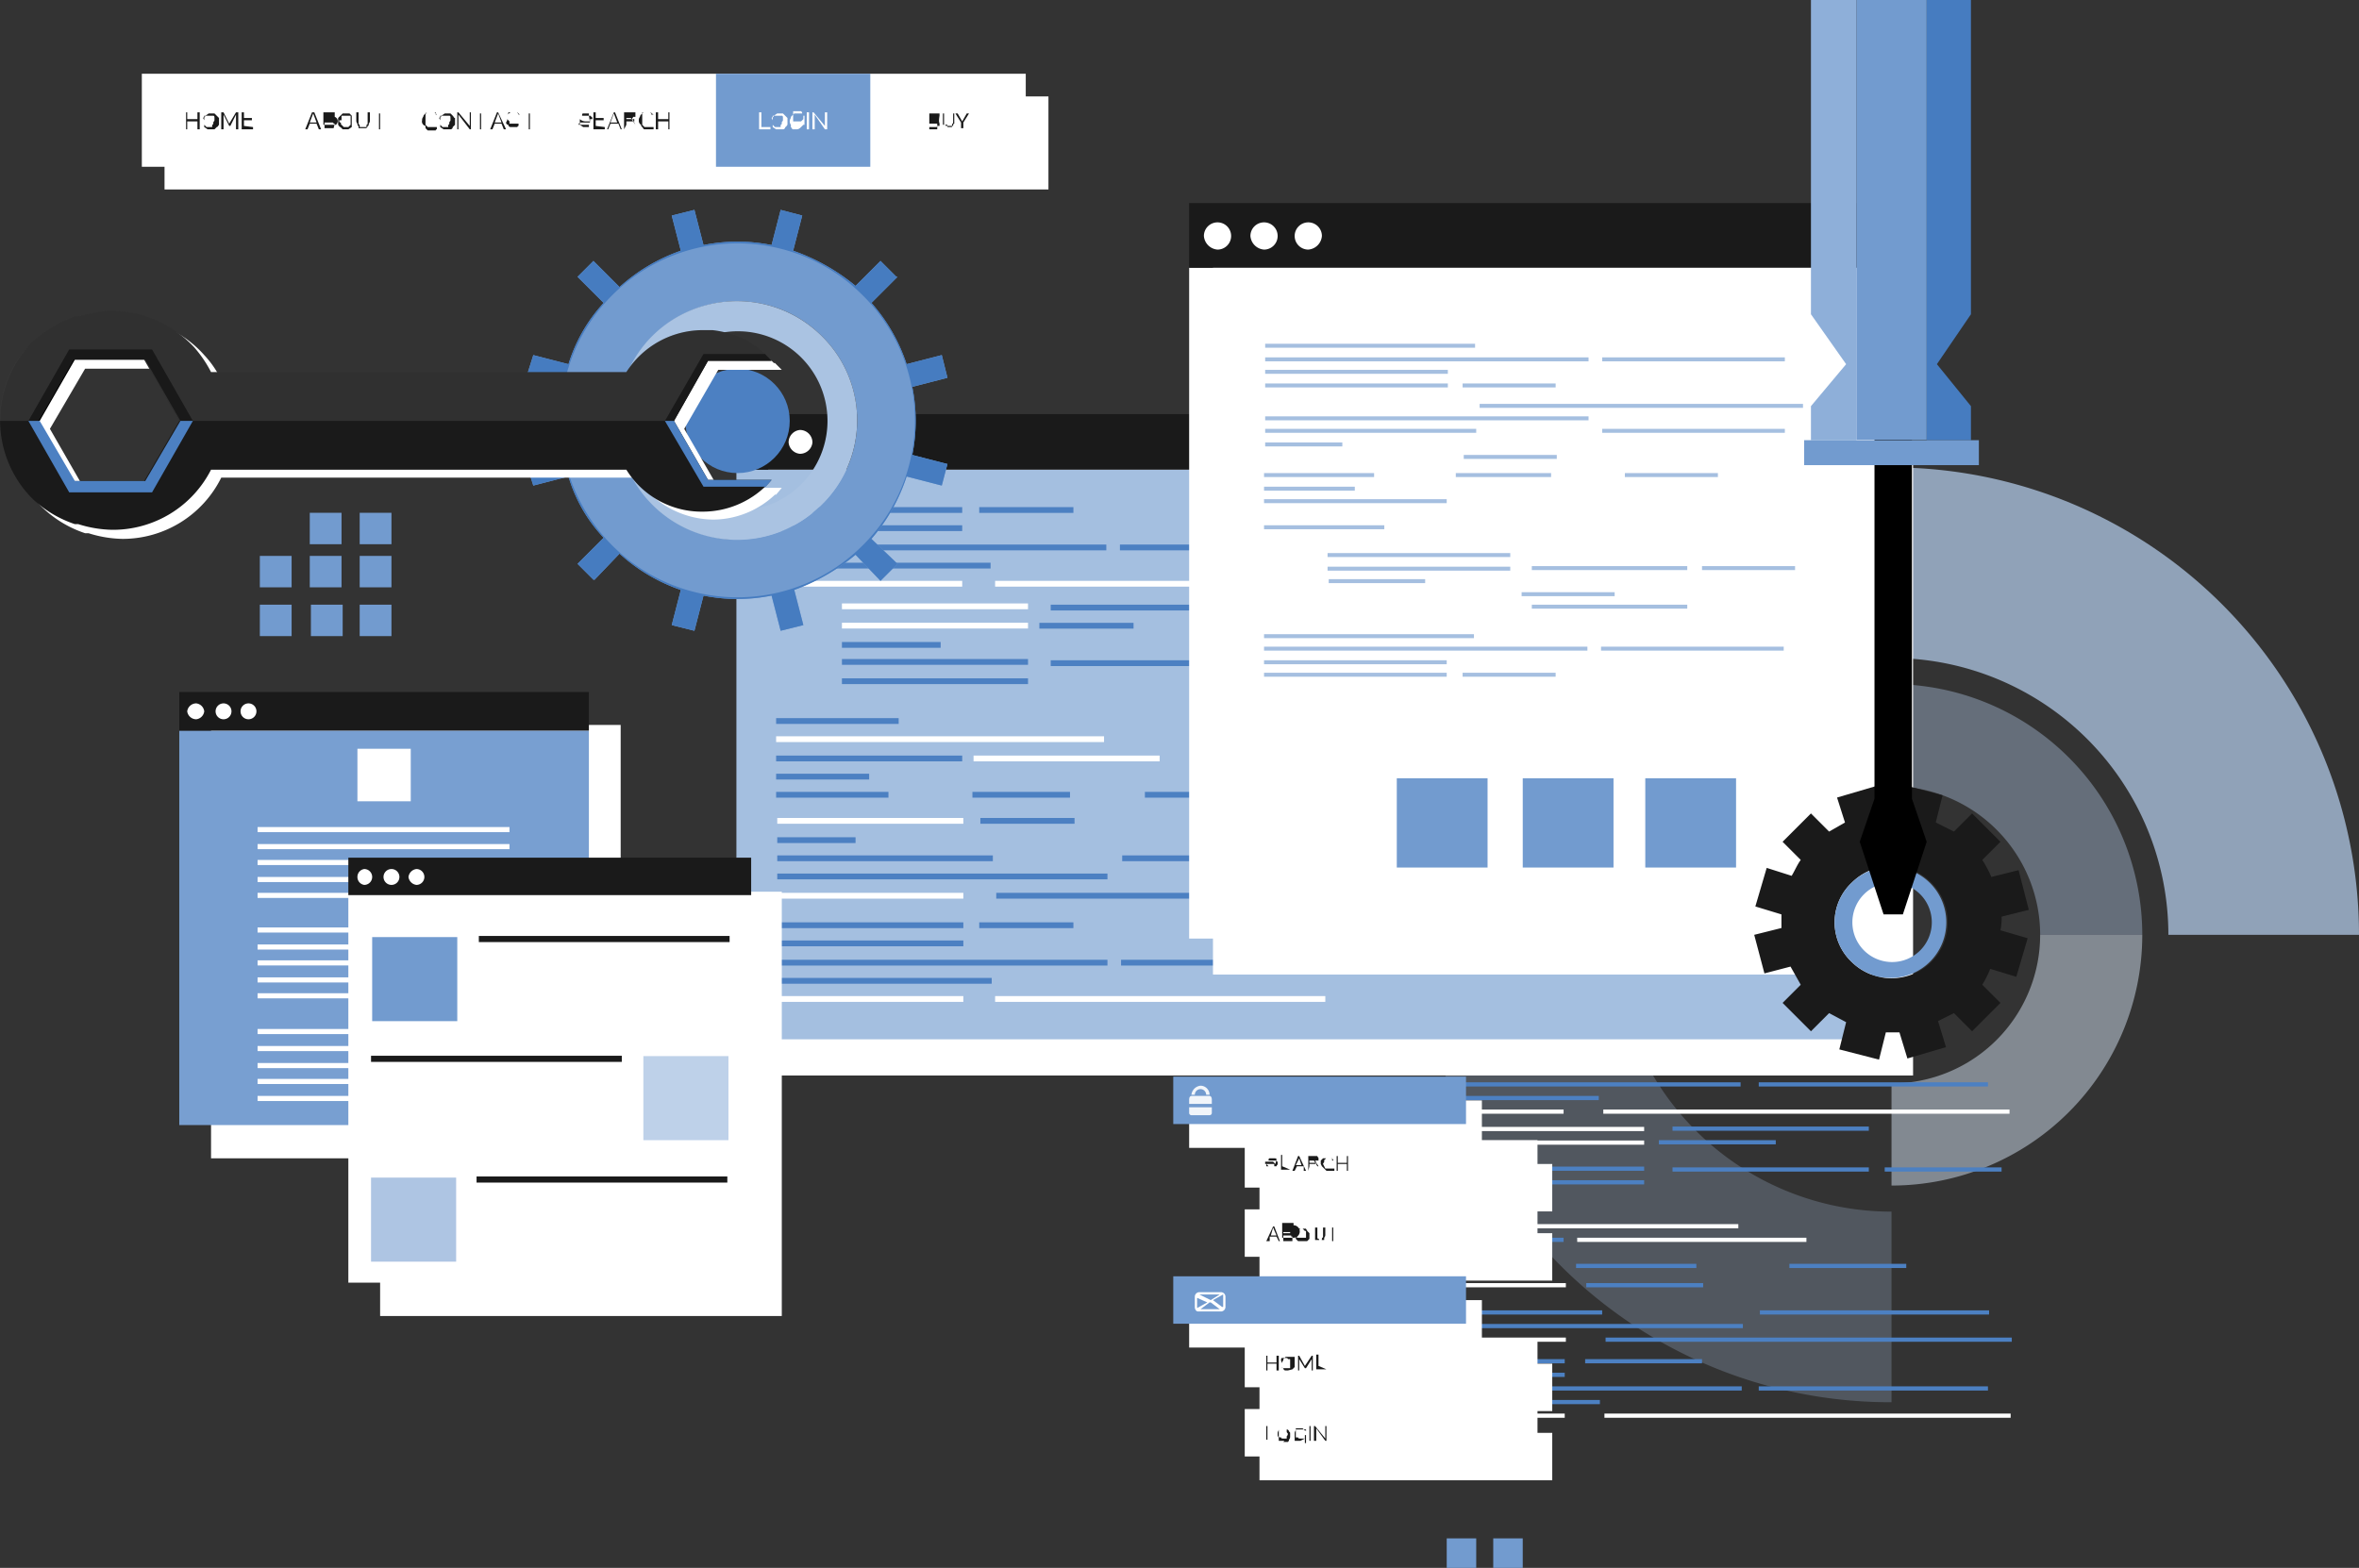<svg xmlns="http://www.w3.org/2000/svg" viewBox="0 0 207.9 138.2"><rect x="0" y="0" width="207.9" height="138.2" fill="#333333" stroke="none"/><title>sliderWebsiteBuilding</title><g style="isolation:isolate"><g id="Ebene_2" data-name="Ebene 2"><g id="Startseite"><g id="Slider"><g id="sliderWebsiteBuilding"><path d="M166.7,58a24.4,24.4,0,0,1,24.4,24.4h16.8a41.2,41.2,0,0,0-82.4,0h16.8A24.4,24.4,0,0,1,166.7,58Z" style="fill:#afc7e4;opacity:0.75;mix-blend-mode:multiply"/><path d="M142.3,82.4H125.5a41.1,41.1,0,0,0,41.2,41.2V106.8A24.4,24.4,0,0,1,142.3,82.4Z" style="fill:#afc7e4;opacity:0.25;mix-blend-mode:multiply"/><path d="M166.7,95.5v9a22.1,22.1,0,0,0,22.1-22.1h-9A13.1,13.1,0,0,1,166.7,95.5Z" style="fill:#d3e0f0;opacity:0.5;mix-blend-mode:multiply"/><path d="M166.7,60.3v9a13.1,13.1,0,0,1,13.1,13.1h9A22.1,22.1,0,0,0,166.7,60.3Z" style="fill:#afc7e4;opacity:0.4;mix-blend-mode:multiply"/><rect x="31.7" y="45.2" width="2.8" height="2.77" style="fill:#729bcf"/><rect x="27.3" y="45.2" width="2.8" height="2.77" style="fill:#729bcf"/><rect x="27.3" y="49" width="2.8" height="2.77" style="fill:#729bcf"/><rect x="22.9" y="49" width="2.8" height="2.77" style="fill:#729bcf"/><rect x="31.7" y="49" width="2.8" height="2.77" style="fill:#729bcf"/><rect x="27.4" y="53.3" width="2.8" height="2.77" style="fill:#729bcf"/><rect x="22.9" y="53.3" width="2.8" height="2.77" style="fill:#729bcf"/><rect x="31.7" y="53.3" width="2.8" height="2.77" style="fill:#729bcf"/><g style="mix-blend-mode:multiply"><rect x="117.6" y="93" width="20.2" height="0.37" style="fill:#4c80c2"/><rect x="139.6" y="93" width="10.3" height="0.37" style="fill:#4c80c2"/><rect x="146.2" y="100.5" width="10.3" height="0.37" style="fill:#4c80c2"/><rect x="166.1" y="102.9" width="10.3" height="0.37" style="fill:#4c80c2"/><rect x="147.4" y="99.3" width="17.3" height="0.37" style="fill:#4c80c2"/><rect x="147.4" y="102.9" width="17.3" height="0.37" style="fill:#4c80c2"/><rect x="157.7" y="111.4" width="10.3" height="0.37" style="fill:#4c80c2"/><rect x="138.9" y="111.4" width="10.6" height="0.37" style="fill:#4c80c2"/><rect x="117.6" y="94.2" width="20.2" height="0.37" style="fill:#4c80c2"/><rect x="155" y="95.4" width="20.2" height="0.37" style="fill:#4c80c2"/><rect x="117.6" y="95.4" width="35.8" height="0.37" style="fill:#4c80c2"/><rect x="141.3" y="97.8" width="35.8" height="0.37" style="fill:#fff"/><rect x="117.6" y="96.6" width="23.3" height="0.37" style="fill:#4c80c2"/><rect x="117.6" y="97.8" width="20.2" height="0.37" style="fill:#fff"/><rect x="117.8" y="113.1" width="20.2" height="0.37" style="fill:#fff"/><rect x="139.8" y="113.1" width="10.3" height="0.37" style="fill:#4c80c2"/><rect x="117.8" y="114.3" width="8.5" height="0.37" style="fill:#4c80c2"/><rect x="155.1" y="115.5" width="20.2" height="0.37" style="fill:#4c80c2"/><rect x="117.8" y="115.5" width="23.4" height="0.37" style="fill:#4c80c2"/><rect x="141.5" y="117.9" width="35.8" height="0.37" style="fill:#4c80c2"/><rect x="117.8" y="116.7" width="35.8" height="0.37" style="fill:#4c80c2"/><rect x="117.8" y="117.9" width="20.2" height="0.37" style="fill:#fff"/><rect x="117.6" y="106.7" width="13.3" height="0.37" style="fill:#4c80c2"/><rect x="117.6" y="107.9" width="35.6" height="0.37" style="fill:#fff"/><rect x="117.6" y="109.1" width="20.2" height="0.37" style="fill:#4c80c2"/><rect x="139" y="109.1" width="20.2" height="0.37" style="fill:#fff"/><rect x="117.6" y="110.2" width="10.1" height="0.37" style="fill:#4c80c2"/><rect x="117.6" y="111.4" width="12.2" height="0.37" style="fill:#4c80c2"/><rect x="124.7" y="99.3" width="20.2" height="0.37" transform="translate(269.6 199) rotate(180)" style="fill:#fff"/><rect x="124.7" y="100.5" width="20.2" height="0.37" transform="translate(269.6 201.4) rotate(180)" style="fill:#fff"/><rect x="124.7" y="101.7" width="10.7" height="0.37" transform="translate(260.1 203.8) rotate(180)" style="fill:#4c80c2"/><rect x="124.7" y="102.9" width="20.2" height="0.37" transform="translate(269.6 206.1) rotate(180)" style="fill:#4c80c2"/><rect x="124.7" y="104.1" width="20.2" height="0.37" transform="translate(269.6 208.5) rotate(180)" style="fill:#4c80c2"/><rect x="117.7" y="119.8" width="20.2" height="0.37" style="fill:#4c80c2"/><rect x="139.7" y="119.8" width="10.3" height="0.37" style="fill:#4c80c2"/><rect x="117.7" y="121" width="20.2" height="0.37" style="fill:#4c80c2"/><rect x="155" y="122.2" width="20.2" height="0.37" style="fill:#4c80c2"/><rect x="117.7" y="122.2" width="35.8" height="0.37" style="fill:#4c80c2"/><rect x="141.4" y="124.6" width="35.8" height="0.37" style="fill:#fff"/><rect x="117.7" y="123.4" width="23.3" height="0.37" style="fill:#4c80c2"/><rect x="117.7" y="124.6" width="20.2" height="0.37" style="fill:#fff"/></g><polygon points="92.3 8.5 79.3 8.5 78.7 8.5 66.4 8.5 65.1 8.5 53.5 8.5 53.4 8.5 40.5 8.5 40.5 8.5 27.5 8.5 14.5 8.5 14.5 16.7 27.5 16.7 40.5 16.7 40.5 16.7 53.4 16.7 53.5 16.7 65.1 16.7 66.4 16.7 78.7 16.7 79.3 16.7 92.3 16.7 92.4 16.7 92.4 8.5 92.3 8.5" style="fill:#fff;mix-blend-mode:multiply"/><polygon points="90.3 6.5 77.3 6.5 64.4 6.5 51.5 6.5 51.4 6.5 38.5 6.5 38.4 6.5 25.5 6.5 12.5 6.5 12.5 14.7 25.5 14.7 38.4 14.7 38.5 14.7 51.4 14.7 51.5 14.7 64.4 14.7 77.3 14.7 90.3 14.7 90.4 14.7 90.4 6.5 90.3 6.5" style="fill:#fff"/><rect x="63.1" y="6.5" width="13.6" height="8.2" style="fill:#729bcf"/><path d="M17.6,9.9v1.5h-.2v-.7h-.9v.7h-.1V9.9h.1v.6h.9V9.9Z" style="fill:#1a1a1a"/><path d="M18.5,11.4h-.2l-.3-.2v-.8c0-.1.1-.1.1-.2l.3-.2h.5l.2.2.2.2v.6c-.1.1-.1.2-.2.2l-.2.2Zm-.5-.8V11l.2.2h.5V11c.1,0,.1-.1.1-.2s.1-.1.1-.2v-.2c0-.1,0-.2-.1-.2h-.8c0,.1,0,.1-.1.2Z" style="fill:#1a1a1a"/><path d="M20.8,11.4V10.1l-.5,1h-.1l-.5-1v1.3h-.2V9.9h.2l.5,1,.6-1H21v1.5Z" style="fill:#1a1a1a"/><path d="M22.3,11.2v.2h-1V9.9h.2v.5h.7v.2h-.7v.5Z" style="fill:#1a1a1a"/><path d="M26.9,11.4l.6-1.5h.2l.6,1.5h-.2l-.2-.5h-.6l-.2.5Zm.7-1.4-.3.8h.6Z" style="fill:#1a1a1a"/><path d="M43.2,11.4l.6-1.5h.1l.7,1.5h-.2l-.2-.5h-.6l-.2.5Zm.7-1.4-.3.8h.6Z" style="fill:#1a1a1a"/><path d="M29.6,11H28.5V9.9h1v.4h0A.4.4,0,0,1,29.6,11Zm-1-1v.6h0Zm.9.9h-.1a.1.1,0,0,0-.1-.1h-.7v.5h.8Z" style="fill:#1a1a1a"/><path d="M30.5,11.4h-.3l-.2-.2c-.1,0-.1-.1-.2-.2v-.6l.2-.2.2-.2h.6l.2.2v1l-.3.2Zm-.6-.8c0,.1,0,.2.1.2s0,.2.1.2l.2.2h.4l.2-.2v-.8h-.8v.4Z" style="fill:#1a1a1a"/><path d="M32,11.2h.3V11c.1,0,.1-.1.1-.2V9.9h.2v.7a.4.4,0,0,1-.1.3c0,.1,0,.2-.1.2a.2.2,0,0,1-.2.2h-.6v-.2c-.1,0-.1-.1-.1-.2a.4.4,0,0,1-.1-.3V9.9h.2v.9c0,.1,0,.2.1.2v.2Z" style="fill:#1a1a1a"/><path d="M34.1,10h-.6v1.4h-.1V10h.7Z" style="fill:#1a1a1a"/><path d="M37.2,10.6a.4.4,0,0,1,.1-.3.3.3,0,0,1,.1-.2l.2-.2h.7l.2.2h-.1v-.2h-.8c0,.1-.1.1-.1.2V11l.2.2h.8v.2a.1.1,0,0,0-.1.1h-.7l-.2-.2v-.2A.4.4,0,0,1,37.2,10.6Z" style="fill:#1a1a1a"/><path d="M39.3,11.4h-.2l-.3-.2v-.8c0-.1.1-.1.1-.2l.3-.2h.5l.2.2c.1.1.1.2.2.2v.6l-.2.2a.2.2,0,0,1-.2.2Zm-.5-.8V11l.2.2h.5V11c.1,0,.1-.1.1-.2s.1-.1.1-.2v-.2c0-.1,0-.2-.1-.2h-.8c0,.1,0,.1-.1.2Z" style="fill:#1a1a1a"/><path d="M40.4,10.1v1.3h-.1V9.9h.1l1,1.2V9.9h.1v1.5h-.1Z" style="fill:#1a1a1a"/><path d="M43,10h-.6v1.4h-.1V10H43Z" style="fill:#1a1a1a"/><path d="M44.7,10.6v-.5l.3-.2h.6l.2.2h-.1c0-.1-.1-.1-.1-.2h-.8c0,.1,0,.1-.1.2v.4l.2.2v.2h.8v.2a.1.1,0,0,0-.1.1h-.6a.2.2,0,0,1-.2-.2.2.2,0,0,1-.2-.2Z" style="fill:#1a1a1a"/><path d="M47.2,10h-.5v1.4h-.1V10h.6Z" style="fill:#1a1a1a"/><path d="M51.9,10.2V10h-.5c-.1,0-.1.1-.1.2h.7a.1.1,0,0,1,.1.1c.1,0,.1.1.1.2H52v.2h-.3a.8.8,0,0,1-.6-.2V11l.3.2h.5V11H51c0-.1,0-.1.1-.2H52Z" style="fill:#1a1a1a"/><path d="M53.3,11.2v.2h-1V9.9h.2v.5h.7v.2h-.7v.5Z" style="fill:#1a1a1a"/><path d="M53.5,11.4l.6-1.5h.1l.6,1.5h-.1l-.2-.5h-.7l-.2.5Zm.6-1.4-.3.8h.6Z" style="fill:#1a1a1a"/><path d="M55,11.4V9.9h1v.2h0v.2h-.2a.1.1,0,0,1-.1.1l.3.6H56l-.4-.6h-.4v.6Zm.2-.7h.7v-.2h-.7Z" style="fill:#1a1a1a"/><path d="M56.3,10.6a.4.4,0,0,1,.1-.3.3.3,0,0,1,.1-.2l.2-.2h.6l.3.2h-.2v-.2h-.8V11l.2.2h.8v.2h-.8c-.1,0-.1-.1-.2-.2s-.1-.1-.1-.2A.4.4,0,0,1,56.3,10.6Z" style="fill:#1a1a1a"/><path d="M59,9.9v1.5h-.1v-.7H58v.7h-.2V9.9H58v.6h.9V9.9Z" style="fill:#1a1a1a"/><path d="M66.9,11.4V9.9h.2v1.3h.8v.2Z" style="fill:#fff"/><path d="M68.6,11.4h-.2l-.3-.2v-.8c0-.1.1-.1.1-.2l.3-.2h.5l.2.2.2.2v.6c-.1.1-.1.2-.2.2a.2.2,0,0,1-.2.2Zm-.5-.8V11l.2.2h.5V11c.1,0,.1-.1.1-.2s.1-.1.1-.2v-.2c0-.1,0-.2-.1-.2h-.8c0,.1,0,.1-.1.2Z" style="fill:#fff"/><path d="M70.7,11.1c-.2.2-.3.3-.5.3h-.3c-.1,0-.1-.1-.2-.2v-.2a.5.5,0,0,1,0-.6c0-.1,0-.1.1-.2l.2-.2h.7a.3.3,0,0,0-.1-.2h-.7v.9h.7l.2-.2v-.3h.1v.8h-.1Z" style="fill:#fff"/><path d="M71.1,11.4V9.9h.2v1.5Z" style="fill:#fff"/><path d="M71.8,10.1v1.3h-.2V9.9h.1l1,1.2V9.9h.2v1.5h-.2Z" style="fill:#fff"/><path d="M82.8,10.9v.2h-.2a.1.1,0,0,1-.1.1h-.6V10h.9v.2h0C82.7,10.8,82.8,10.8,82.8,10.9Zm-.9-.8v.5h0Zm.7.8h-.7v.5h.7Z" style="fill:#1a1a1a"/><path d="M83.5,11.2h.4v-.2c0-.1.1-.1.1-.2V10h.1v.9c-.1,0-.1.1-.1.2h-.5c-.1,0-.2,0-.2-.1h-.2V10h.1v1h.3Z" style="fill:#1a1a1a"/><path d="M84.4,10l.4.7.4-.7h.2l-.5.8v.5h-.2v-.5l-.5-.8Z" style="fill:#1a1a1a"/><g style="mix-blend-mode:multiply"><rect x="104.8" y="114.6" width="25.8" height="4.18" style="fill:#fff"/><rect x="104.8" y="97" width="25.8" height="4.18" style="fill:#fff"/><rect x="111" y="120.2" width="25.8" height="4.18" style="fill:#fff"/><rect x="111" y="126.3" width="25.8" height="4.18" style="fill:#fff"/><rect x="111" y="102.6" width="25.8" height="4.18" style="fill:#fff"/><rect x="111" y="108.7" width="25.8" height="4.18" style="fill:#fff"/></g><rect x="103.4" y="112.5" width="25.8" height="4.18" style="fill:#729bcf"/><rect x="103.4" y="94.9" width="25.8" height="4.18" style="fill:#729bcf"/><path d="M107.6,113.9h-1.9a.4.4,0,0,0-.4.4v.9c0,.2.1.4.3.4h2a.4.4,0,0,0,.4-.4h0v-.9A.4.4,0,0,0,107.6,113.9Zm-.1.2-.8.5h0l-1-.5Zm-2,1.2h0v-.9h0l.9.4Zm.3.1.8-.6h.1l.8.6Zm2-.2h-.1l-.8-.6.9-.5h0Z" style="fill:#fff"/><rect x="109.7" y="118.1" width="25.8" height="4.18" style="fill:#fff"/><rect x="109.7" y="124.2" width="25.8" height="4.18" style="fill:#fff"/><rect x="109.7" y="100.5" width="25.8" height="4.18" style="fill:#fff"/><rect x="109.7" y="106.6" width="25.8" height="4.18" style="fill:#fff"/><g style="opacity:0.9"><path d="M105.3,96.5h0a.5.5,0,0,1,1,0h.3a.8.8,0,0,0-.8-.8.9.9,0,0,0-.8.8h.3Z" style="fill:#fff"/><path d="M106.8,96.9c0-.2-.1-.3-.2-.3H105c-.1,0-.2.1-.2.3v.4h2Z" style="fill:#fff"/><path d="M104.8,98.1a.2.2,0,0,0,.2.2h1.6a.2.2,0,0,0,.2-.2v-.5h-2Z" style="fill:#fff"/></g><path d="M112.7,119.5v1.3h-.2v-.6h-.8v.6h-.1v-1.3h.1v.6h.8v-.6Z" style="fill:#1a1a1a"/><path d="M113.5,120.8h-.2a.2.2,0,0,1-.2-.2c-.1,0-.1-.1-.1-.2v-.2a.4.4,0,0,1,.1-.3c0-.1,0-.1.1-.2s.1-.1.2-.1h.7v.9l-.2.2Zm-.5-.6v.4h.7v-.8h-.2c0-.1-.1-.1-.2-.1h-.3c-.1,0-.1.1-.1.2S113,120.1,113,120.2Z" style="fill:#1a1a1a"/><path d="M115.6,120.8v-1l-.5.8H115l-.5-.8v1h-.1v-1.3h.1l.5.9.6-.9h.1v1.3Z" style="fill:#1a1a1a"/><path d="M116.9,120.7H116v-1.3h.2v.5h0v.5Z" style="fill:#1a1a1a"/><path d="M111.6,109.4l.6-1.3h.1l.5,1.3h-.1l-.2-.4h-.6v.4Zm.6-1.2-.2.7h.5Z" style="fill:#1a1a1a"/><path d="M114,109.1h-1v-1.3h1v.2h0A.4.4,0,0,1,114,109.1Zm-.9-.9v.5h.6c0-.1,0-.1.1-.1h-.7Zm.8.8h-.1c0-.1,0-.1-.1-.1h-.6v.5h.8Z" style="fill:#1a1a1a"/><path d="M114.8,109.4h-.4l-.2-.2v-.5c.1-.1.1-.2.2-.2l.2-.2h.5c0,.1.1.1.1.2l.2.2v.5l-.2.2H115C115,109.4,114.9,109.4,114.8,109.4Zm-.5-.7v.4h.8v-.6h-.1l-.2-.2h-.4l-.2.2h-.1Z" style="fill:#1a1a1a"/><path d="M116.2,109.3h.2c.1,0,.1,0,.1-.1s.1-.1.1-.2v-.8h.2v.6a.4.4,0,0,1-.1.3v.2h-.8v-1.1h.2v.8c0,.1,0,.2.1.2s0,.1.1.1Z" style="fill:#1a1a1a"/><path d="M118,108.2h-.5v1.2h-.1v-1.2h.6Z" style="fill:#1a1a1a"/><path d="M112.5,102.2c0-.1-.1-.1-.2-.1h-.4c-.1,0-.1.1-.1.2h.7a.1.1,0,0,0,.1.1v.2h0c0,.1-.1.1-.1.2h-.9v-.2l.2.2h.5v-.2h-.8v-.2h.7l.2.2Z" style="fill:#1a1a1a"/><path d="M113.7,103.1h-.8v-1.3h.1v.5h0v.5Z" style="fill:#1a1a1a"/><path d="M113.9,103.2l.5-1.3h.1l.6,1.3h-.2v-.4h-.6l-.2.4Zm.6-1.1-.3.6h.5Z" style="fill:#1a1a1a"/><path d="M115.3,103.2v-1.3h.8c0,.1.1.1.1.2h0v.2h-.3l.3.5h-.1l-.3-.5h-.4v.5Zm.1-.6h.7a.1.1,0,0,1-.1-.1h-.6Z" style="fill:#1a1a1a"/><path d="M116.4,102.6v-.3l.2-.2h.7a.2.2,0,0,1,.2.2h-.1v-.2h-.5a.1.1,0,0,0-.1.1c-.1,0-.1.1-.1.2s-.1.1-.1.2a4917165483550.1,4917165483550.1,0,0,0,.2.4h.8v.2h-.7l-.2-.2-.2-.2Z" style="fill:#1a1a1a"/><path d="M118.8,101.9v1.3h-.1v-.6h-.8v.6h-.1v-1.3h.1v.6h.8v-.6Z" style="fill:#1a1a1a"/><path d="M111.6,127v-1.3h.1v1.2h-.1Z" style="fill:#1a1a1a"/><path d="M113.2,127h-.5v-.2c0-.1-.1-.2-.1-.3v-.2c0-.1.1-.2.1-.3h.7a.2.2,0,0,1,.2.2c.1,0,.1.1.1.2v.2a.4.4,0,0,1-.1.3c0,.1,0,.1-.1.2h-.4Zm-.5-.7v.4h.2c0,.1.1.1.2.1h.3v-.2a.3.3,0,0,0,.1-.2c0-.1-.1-.1-.1-.2v-.2h-.7v.4Z" style="fill:#1a1a1a"/><path d="M115,126.8l-.4.2h-.5v-.7c0-.1.1-.2.1-.3h.9c0,.1,0,.1.1.1H115l-.2-.2h-.6v.8h.2c0,.1.1.1.2.1h.4v-.3h.1v.7H115Z" style="fill:#1a1a1a"/><path d="M115.4,127v-1.3h.1V127Z" style="fill:#1a1a1a"/><path d="M116,125.9V127h-.2v-1.3h.1l.9,1.1v-1.1h.1V127h-.1Z" style="fill:#1a1a1a"/><rect x="131.6" y="135.6" width="2.6" height="2.61" style="fill:#729bcf"/><rect x="127.5" y="135.6" width="2.6" height="2.61" style="fill:#729bcf"/><polygon points="18.6 63.9 18.6 67.3 18.6 67.3 18.6 102.1 54.7 102.1 54.7 67.3 54.7 67.3 54.7 63.9 18.6 63.9" style="fill:#fff;mix-blend-mode:multiply"/><rect x="15.8" y="64.4" width="36.1" height="34.77" style="fill:#789fd1"/><polygon points="51.9 61 15.8 61 15.8 61 15.8 64.4 51.9 64.4 51.9 61" style="fill:#1a1a1a"/><path d="M21.9,63.4h0a.7.7,0,0,1-.7-.7h0a.7.7,0,0,1,.7-.7h0a.7.7,0,0,1,.7.7h0A.7.7,0,0,1,21.9,63.4Z" style="fill:#fff"/><path d="M19.7,63.4h0a.7.7,0,0,1-.7-.7h0a.7.7,0,0,1,.7-.7h0a.7.7,0,0,1,.7.7h0A.7.7,0,0,1,19.7,63.4Z" style="fill:#fff"/><path d="M17.3,63.4h0a.8.8,0,0,1-.8-.7h0a.8.8,0,0,1,.8-.7h0a.8.8,0,0,1,.7.7h0A.8.8,0,0,1,17.3,63.4Z" style="fill:#fff"/><rect x="22.7" y="72.9" width="22.2" height="0.45" style="fill:#fff"/><rect x="22.7" y="74.4" width="22.2" height="0.45" style="fill:#fff"/><rect x="22.7" y="75.8" width="22.2" height="0.45" style="fill:#fff"/><rect x="22.7" y="77.3" width="22.2" height="0.45" style="fill:#fff"/><rect x="22.7" y="78.7" width="22.2" height="0.45" style="fill:#fff"/><rect x="31.5" y="66" width="4.7" height="4.63" style="fill:#fff"/><rect x="22.7" y="90.7" width="22.2" height="0.45" style="fill:#fff"/><rect x="22.7" y="92.2" width="22.2" height="0.45" style="fill:#fff"/><rect x="22.7" y="93.7" width="22.2" height="0.45" style="fill:#fff"/><rect x="22.7" y="95.1" width="22.2" height="0.45" style="fill:#fff"/><rect x="22.7" y="96.6" width="22.2" height="0.45" style="fill:#fff"/><rect x="22.7" y="81.8" width="22.2" height="0.45" transform="translate(67.6 164) rotate(180)" style="fill:#fff"/><rect x="22.7" y="83.2" width="22.2" height="0.45" transform="translate(67.6 166.9) rotate(180)" style="fill:#fff"/><rect x="22.7" y="84.7" width="22.2" height="0.45" transform="translate(67.6 169.8) rotate(180)" style="fill:#fff"/><rect x="22.7" y="86.1" width="22.2" height="0.45" transform="translate(67.6 172.7) rotate(180)" style="fill:#fff"/><rect x="22.7" y="87.6" width="22.2" height="0.45" transform="translate(67.6 175.6) rotate(180)" style="fill:#fff"/><polygon points="67.7 39.8 67.7 44.6 67.7 44.6 67.7 94.8 168.6 94.8 168.6 44.6 168.6 44.6 168.6 39.8 67.7 39.8" style="fill:#fff;mix-blend-mode:multiply"/><rect x="64.9" y="41.4" width="100.9" height="50.21" style="fill:#a4bfe0"/><polygon points="165.8 36.5 64.9 36.5 64.9 36.5 64.9 41.4 165.8 41.4 165.8 36.5" style="fill:#1a1a1a"/><path d="M73.8,40h0a1,1,0,0,1-1-1h0a1,1,0,0,1,1-1.1h0a1,1,0,0,1,1,1.1h0A1,1,0,0,1,73.8,40Z" style="fill:#fff"/><path d="M70.5,40h0a1.1,1.1,0,0,1-1-1h0a1.1,1.1,0,0,1,1-1.1h0A1.1,1.1,0,0,1,71.6,39h0A1.1,1.1,0,0,1,70.5,40Z" style="fill:#fff"/><path d="M67.1,40h0A1.1,1.1,0,0,1,66,39h0a1.1,1.1,0,0,1,1.1-1.1h0a1.1,1.1,0,0,1,1,1.1h0A1.1,1.1,0,0,1,67.1,40Z" style="fill:#fff"/><rect x="119.4" y="44.6" width="6.8" height="6.69" style="fill:#1a1a1a"/><rect x="128.9" y="44.6" width="6.8" height="6.69" style="fill:#fff"/><rect x="138" y="44.6" width="6.8" height="6.69" style="fill:#fff"/><rect x="147.5" y="44.6" width="6.8" height="6.69" style="fill:#fff"/><rect x="156.5" y="44.6" width="6.8" height="6.69" style="fill:#fff"/><g style="mix-blend-mode:multiply"><rect x="68.4" y="44.7" width="16.4" height="0.51" style="fill:#4c80c2"/><rect x="86.3" y="44.7" width="8.3" height="0.51" style="fill:#4c80c2"/><rect x="91.6" y="54.9" width="8.3" height="0.51" style="fill:#4c80c2"/><rect x="107.8" y="58.2" width="8.3" height="0.51" style="fill:#4c80c2"/><rect x="92.6" y="53.3" width="14.1" height="0.51" style="fill:#4c80c2"/><rect x="92.6" y="58.2" width="14.1" height="0.51" style="fill:#4c80c2"/><rect x="100.9" y="69.8" width="8.3" height="0.51" style="fill:#4c80c2"/><rect x="85.7" y="69.8" width="8.6" height="0.51" style="fill:#4c80c2"/><rect x="68.4" y="46.3" width="16.4" height="0.51" style="fill:#4c80c2"/><rect x="98.7" y="48" width="16.4" height="0.51" style="fill:#4c80c2"/><rect x="68.4" y="48" width="29.1" height="0.51" style="fill:#4c80c2"/><rect x="87.7" y="51.2" width="29.1" height="0.51" style="fill:#fff"/><rect x="68.4" y="49.6" width="18.9" height="0.51" style="fill:#4c80c2"/><rect x="68.4" y="51.2" width="16.4" height="0.51" style="fill:#fff"/><rect x="68.5" y="72.1" width="16.4" height="0.51" style="fill:#fff"/><rect x="86.4" y="72.1" width="8.3" height="0.51" style="fill:#4c80c2"/><rect x="68.5" y="73.8" width="6.9" height="0.51" style="fill:#4c80c2"/><rect x="98.9" y="75.4" width="16.4" height="0.51" style="fill:#4c80c2"/><rect x="68.5" y="75.4" width="19" height="0.51" style="fill:#4c80c2"/><rect x="87.8" y="78.7" width="29.1" height="0.51" style="fill:#4c80c2"/><rect x="68.5" y="77" width="29.1" height="0.51" style="fill:#4c80c2"/><rect x="68.5" y="78.7" width="16.4" height="0.51" style="fill:#fff"/><rect x="68.4" y="63.3" width="10.8" height="0.51" style="fill:#4c80c2"/><rect x="68.4" y="64.9" width="28.9" height="0.51" style="fill:#fff"/><rect x="68.4" y="66.6" width="16.4" height="0.51" style="fill:#4c80c2"/><rect x="85.8" y="66.6" width="16.4" height="0.51" style="fill:#fff"/><rect x="68.4" y="68.2" width="8.2" height="0.51" style="fill:#4c80c2"/><rect x="68.4" y="69.8" width="9.9" height="0.51" style="fill:#4c80c2"/><rect x="74.1" y="53.3" width="16.4" height="0.51" transform="translate(164.7 107) rotate(180)" style="fill:#fff"/><rect x="74.1" y="54.9" width="16.4" height="0.51" transform="translate(164.7 110.3) rotate(180)" style="fill:#fff"/><rect x="74.1" y="56.5" width="8.7" height="0.51" transform="translate(157 113.6) rotate(180)" style="fill:#4c80c2"/><rect x="74.1" y="58.2" width="16.4" height="0.51" transform="translate(164.7 116.8) rotate(180)" style="fill:#4c80c2"/><rect x="74.1" y="59.8" width="16.4" height="0.51" transform="translate(164.7 120.1) rotate(180)" style="fill:#4c80c2"/><rect x="68.5" y="81.3" width="16.4" height="0.51" style="fill:#4c80c2"/><rect x="86.3" y="81.3" width="8.3" height="0.51" style="fill:#4c80c2"/><rect x="68.5" y="82.9" width="16.4" height="0.51" style="fill:#4c80c2"/><rect x="98.8" y="84.6" width="16.4" height="0.51" style="fill:#4c80c2"/><rect x="68.5" y="84.6" width="29.1" height="0.51" style="fill:#4c80c2"/><rect x="87.7" y="87.8" width="29.1" height="0.51" style="fill:#fff"/><rect x="68.5" y="86.2" width="18.9" height="0.51" style="fill:#4c80c2"/><rect x="68.5" y="87.8" width="16.4" height="0.51" style="fill:#fff"/></g><polygon points="106.9 21 106.9 26.7 106.9 26.7 106.9 85.9 168.3 85.9 168.3 26.7 168.3 26.7 168.3 21 106.9 21" style="fill:#fff;mix-blend-mode:multiply"/><rect x="104.8" y="23.6" width="61.4" height="59.13" style="fill:#fff"/><rect x="123.1" y="68.6" width="8" height="7.87" style="fill:#729bcf"/><rect x="134.2" y="68.6" width="8" height="7.87" style="fill:#729bcf"/><rect x="145" y="68.6" width="8" height="7.87" style="fill:#729bcf"/><polygon points="166.2 17.9 104.8 17.9 104.8 17.9 104.8 23.6 166.2 23.6 166.2 17.9" style="fill:#1a1a1a"/><path d="M115.3,22h0a1.2,1.2,0,0,1-1.2-1.2h0a1.2,1.2,0,0,1,1.2-1.2h0a1.2,1.2,0,0,1,1.2,1.2h0A1.3,1.3,0,0,1,115.3,22Z" style="fill:#fff"/><path d="M111.4,22h0a1.3,1.3,0,0,1-1.2-1.2h0a1.2,1.2,0,0,1,1.2-1.2h0a1.2,1.2,0,0,1,1.2,1.2h0A1.2,1.2,0,0,1,111.4,22Z" style="fill:#fff"/><path d="M107.3,22h0a1.3,1.3,0,0,1-1.2-1.2h0a1.2,1.2,0,0,1,1.2-1.2h0a1.2,1.2,0,0,1,1.2,1.2h0A1.2,1.2,0,0,1,107.3,22Z" style="fill:#fff"/><g style="opacity:0.5;mix-blend-mode:multiply"><rect x="111.4" y="59.3" width="16.1" height="0.35" style="fill:#4c80c2"/><rect x="128.9" y="59.3" width="8.2" height="0.35" style="fill:#4c80c2"/><rect x="134.1" y="52.2" width="8.2" height="0.35" style="fill:#4c80c2"/><rect x="150" y="49.9" width="8.2" height="0.35" style="fill:#4c80c2"/><rect x="135" y="53.3" width="13.7" height="0.35" style="fill:#4c80c2"/><rect x="135" y="49.9" width="13.7" height="0.35" style="fill:#4c80c2"/><rect x="143.2" y="41.7" width="8.2" height="0.35" style="fill:#4c80c2"/><rect x="128.3" y="41.7" width="8.4" height="0.35" style="fill:#4c80c2"/><rect x="111.4" y="58.2" width="16.1" height="0.35" style="fill:#4c80c2"/><rect x="141.1" y="57" width="16.1" height="0.35" style="fill:#4c80c2"/><rect x="111.4" y="57" width="28.5" height="0.35" style="fill:#4c80c2"/><rect x="130.3" y="54.8" width="28.5" height="0.35" style="fill:#fff"/><rect x="111.4" y="55.9" width="18.5" height="0.35" style="fill:#4c80c2"/><rect x="111.4" y="54.8" width="16.1" height="0.35" style="fill:#fff"/><rect x="111.5" y="40.1" width="16.1" height="0.35" style="fill:#fff"/><rect x="129" y="40.1" width="8.2" height="0.35" style="fill:#4c80c2"/><rect x="111.5" y="39" width="6.8" height="0.35" style="fill:#4c80c2"/><rect x="141.2" y="37.8" width="16.1" height="0.35" style="fill:#4c80c2"/><rect x="111.5" y="37.8" width="18.6" height="0.35" style="fill:#4c80c2"/><rect x="130.4" y="35.6" width="28.5" height="0.35" style="fill:#4c80c2"/><rect x="111.5" y="36.7" width="28.5" height="0.35" style="fill:#4c80c2"/><rect x="111.5" y="35.6" width="16.1" height="0.35" style="fill:#fff"/><rect x="111.4" y="46.3" width="10.6" height="0.35" style="fill:#4c80c2"/><rect x="111.4" y="45.2" width="28.3" height="0.35" style="fill:#fff"/><rect x="111.4" y="44" width="16.1" height="0.35" style="fill:#4c80c2"/><rect x="128.4" y="44" width="16.1" height="0.35" style="fill:#fff"/><rect x="111.4" y="42.9" width="8" height="0.35" style="fill:#4c80c2"/><rect x="111.4" y="41.7" width="9.7" height="0.35" style="fill:#4c80c2"/><rect x="117" y="53.3" width="16.1" height="0.35" transform="translate(250.1 107) rotate(180)" style="fill:#fff"/><rect x="117" y="52.2" width="16.1" height="0.35" transform="translate(250.1 104.8) rotate(180)" style="fill:#fff"/><rect x="117" y="51" width="8.5" height="0.35" transform="translate(242.6 102.4) rotate(180)" style="fill:#4c80c2"/><rect x="117" y="49.9" width="16.1" height="0.35" transform="translate(250.1 100.2) rotate(180)" style="fill:#4c80c2"/><rect x="117" y="48.8" width="16.1" height="0.35" transform="translate(250.1 97.9) rotate(180)" style="fill:#4c80c2"/><rect x="111.5" y="33.8" width="16.1" height="0.35" style="fill:#4c80c2"/><rect x="128.9" y="33.8" width="8.2" height="0.35" style="fill:#4c80c2"/><rect x="111.5" y="32.6" width="16.1" height="0.35" style="fill:#4c80c2"/><rect x="141.2" y="31.5" width="16.1" height="0.35" style="fill:#4c80c2"/><rect x="111.5" y="31.5" width="28.5" height="0.35" style="fill:#4c80c2"/><rect x="130.3" y="29.2" width="28.5" height="0.35" style="fill:#fff"/><rect x="111.5" y="30.3" width="18.5" height="0.35" style="fill:#4c80c2"/><rect x="111.5" y="29.2" width="16.1" height="0.35" style="fill:#fff"/></g><polygon points="33.5 78.6 33.5 81.8 33.5 81.9 33.5 116 68.9 116 68.9 81.9 68.9 81.8 68.9 78.6 33.5 78.6" style="fill:#fff;mix-blend-mode:multiply"/><rect x="30.7" y="78.9" width="35.5" height="34.16" style="fill:#fff"/><polygon points="66.2 75.6 30.7 75.6 30.7 75.6 30.7 78.9 66.2 78.9 66.2 75.6" style="fill:#1a1a1a"/><path d="M36.7,78h0a.8.8,0,0,1-.7-.7h0a.8.8,0,0,1,.7-.7h0a.7.7,0,0,1,.7.7h0A.7.7,0,0,1,36.7,78Z" style="fill:#fff"/><path d="M34.5,78h0a.7.7,0,0,1-.7-.7h0a.7.7,0,0,1,.7-.7h0a.7.7,0,0,1,.7.7h0A.7.7,0,0,1,34.5,78Z" style="fill:#fff"/><path d="M32.1,78h0a.7.7,0,0,1-.6-.7h0a.7.7,0,0,1,.6-.7h0a.7.7,0,0,1,.7.7h0A.7.7,0,0,1,32.1,78Z" style="fill:#fff"/><rect x="32.8" y="82.6" width="7.5" height="7.41" style="fill:#729bcf"/><rect x="42.2" y="82.5" width="22.1" height="0.54" style="fill:#1a1a1a"/><rect x="42.2" y="84.3" width="22.1" height="0.54" style="fill:#fff"/><rect x="42.2" y="86" width="22.1" height="0.54" style="fill:#fff"/><rect x="42.2" y="87.7" width="22.1" height="0.54" style="fill:#fff"/><rect x="42.2" y="89.5" width="22.1" height="0.54" style="fill:#fff"/><rect x="32.7" y="103.8" width="7.5" height="7.41" style="fill:#aec5e3"/><rect x="42" y="103.7" width="22.1" height="0.54" style="fill:#1a1a1a"/><rect x="42" y="105.4" width="22.1" height="0.54" style="fill:#fff"/><rect x="42" y="107.2" width="22.1" height="0.54" style="fill:#fff"/><rect x="42" y="108.9" width="22.1" height="0.54" style="fill:#fff"/><rect x="42" y="110.6" width="22.1" height="0.54" style="fill:#fff"/><rect x="56.6" y="93.1" width="7.5" height="7.41" transform="translate(120.8 193.6) rotate(180)" style="fill:#bed1e9"/><rect x="32.7" y="93.1" width="22.1" height="0.54" transform="translate(87.5 186.7) rotate(180)" style="fill:#1a1a1a"/><rect x="32.7" y="94.8" width="22.1" height="0.54" transform="translate(87.5 190.1) rotate(180)" style="fill:#fff"/><rect x="32.7" y="96.5" width="22.1" height="0.54" transform="translate(87.5 193.6) rotate(180)" style="fill:#fff"/><rect x="32.7" y="98.2" width="22.1" height="0.54" transform="translate(87.5 197) rotate(180)" style="fill:#fff"/><rect x="32.7" y="100" width="22.1" height="0.54" transform="translate(87.5 200.5) rotate(180)" style="fill:#fff"/><path d="M176.4,80.8l2.4-.6-.9-3.5-2.4.6a10.9,10.9,0,0,0-.8-1.5l1.6-1.6-2.5-2.5-1.6,1.6-1.6-.8.6-2.4-3.4-.9-.6,2.4H166l-.7-2.3-3.4,1,.7,2.2-1.4.8-1.6-1.6-2.5,2.5,1.6,1.6c-.3.4-.5.9-.8,1.4l-2.2-.7-1,3.4,2.3.7v1.2l-2.4.6.9,3.4,2.3-.6.9,1.6-1.6,1.6,2.5,2.5,1.6-1.6,1.5.8-.6,2.4,3.5.9.6-2.4h1.2l.7,2.3,3.4-1-.7-2.3,1.4-.7,1.6,1.6,2.5-2.5-1.6-1.6a9.1,9.1,0,0,0,.7-1.4l2.3.7,1-3.4-2.4-.7A4.9,4.9,0,0,0,176.4,80.8Zm-6.2,4a5,5,0,0,1-7,0,4.8,4.8,0,0,1,0-7,4.9,4.9,0,0,1,7,7Z" style="fill:#1a1a1a"/><path d="M163.2,77.8a4.8,4.8,0,0,0,0,7,4.9,4.9,0,1,0,0-7Zm6,6a3.5,3.5,0,1,1,0-5A3.5,3.5,0,0,1,169.2,83.8Z" style="fill:#729bcf"/><circle cx="65" cy="37.1" r="4.6" style="fill:#4c80c2"/><path d="M80.4,34.1l3.1-.8-.5-2-3.1.8a15.5,15.5,0,0,0-3.1-5.4l2.3-2.3H79L77.6,23h0l-2.2,2.2a17.7,17.7,0,0,0-5.5-3.1l.8-3.1-1.9-.5L68,21.6a15.1,15.1,0,0,0-6,0l-.8-3.1-2,.5.8,3.1a15.8,15.8,0,0,0-5.4,3.2L52.3,23l-1.4,1.4,2.3,2.3a14.1,14.1,0,0,0-3.1,5.4L47,31.3l-.6,1.9,3.1.9a15.1,15.1,0,0,0,0,6l-3.1.8.6,1.9,3.1-.8a13.4,13.4,0,0,0,3.1,5.4l-2.3,2.3h0l1.4,1.4h.1l2.2-2.3A15.5,15.5,0,0,0,60,52l-.8,3.1,2,.5.8-3.1a15.2,15.2,0,0,0,6,0l.8,3.1,2-.5L70,52a18.4,18.4,0,0,0,5.4-3.1l2.2,2.3,1.5-1.5-2.3-2.2A15.9,15.9,0,0,0,79.9,42l3.1.8.5-1.9-3.1-.8A15.2,15.2,0,0,0,80.4,34.1Zm-8,10.4a10.5,10.5,0,1,1,0-14.9A10.4,10.4,0,0,1,72.4,44.5Z" style="fill:#729bcf"/><path d="M57.5,29.6A10.5,10.5,0,0,0,72.4,44.5a10.4,10.4,0,0,0,0-14.9A10.6,10.6,0,0,0,57.5,29.6ZM70.6,42.7a7.9,7.9,0,1,1,0-11.2A7.9,7.9,0,0,1,70.6,42.7Z" style="fill:#aac3e2"/><path d="M80.4,34.1l3.1-.8-.5-2-3.1.8a15.5,15.5,0,0,0-3.1-5.4l2.3-2.3H79L77.6,23h0l-2.2,2.2a17.7,17.7,0,0,0-5.5-3.1l.8-3.1-1.9-.5L68,21.6a15.1,15.1,0,0,0-6,0l-.8-3.1-2,.5.8,3.1a15.8,15.8,0,0,0-5.4,3.2L52.3,23l-1.4,1.4,2.3,2.3a14.1,14.1,0,0,0-3.1,5.4L47,31.3l-.6,1.9,3.1.9a15.1,15.1,0,0,0,0,6l-3.1.8.6,1.9,3.1-.8a13.4,13.4,0,0,0,3.1,5.4l-2.3,2.3h0l1.4,1.4h.1l2.2-2.3A15.5,15.5,0,0,0,60,52l-.8,3.1,2,.5.8-3.1a15.2,15.2,0,0,0,6,0l.8,3.1,2-.5L70,52a18.4,18.4,0,0,0,5.4-3.1l2.2,2.3,1.5-1.5-2.3-2.2A15.9,15.9,0,0,0,79.9,42l3.1.8.5-1.9-3.1-.8A15.2,15.2,0,0,0,80.4,34.1ZM76,48.1A15.6,15.6,0,1,1,76,26,15.5,15.5,0,0,1,76,48.1Z" style="fill:#467cc0"/><path d="M169.8,74.2l-2.1,6.4H166l-2.1-6.4,1.3-3.8h0V35.8a1.6,1.6,0,0,1,1.6-1.6,1.6,1.6,0,0,1,1.7,1.6V70.4h0Z"/><rect x="163.6" width="6.2" height="38.77" style="fill:#729bcf"/><polygon points="159.6 38.8 159.6 35.8 162.7 32.1 159.6 27.7 159.6 0 163.1 0 163.6 0 163.6 38.8 159.6 38.8" style="fill:#8eafd9"/><polygon points="173.7 0 173.7 27.7 170.7 32.1 173.7 35.8 173.7 38.8 169.8 38.8 169.8 0 170.2 0 173.7 0" style="fill:#467cc0"/><polygon points="169.8 41 163.6 41 159 41 159 38.8 159.6 38.8 163.6 38.8 169.8 38.8 173.7 38.8 174.4 38.8 174.4 41 169.8 41" style="fill:#729bcf"/><path d="M60.3,37.8h0l3-5.2h5.6l-.6-.6h-.1a7,7,0,0,0-1.7-1.3l-1.3-.6-1.4-.3h-.9a8.2,8.2,0,0,0-6.8,3.7H19.5A8.6,8.6,0,0,0,18,31.3a9.5,9.5,0,0,0-7.2-3.2,7.6,7.6,0,0,0-2.1.3l-.9.2H7.5a7.2,7.2,0,0,0-2,.9L3.7,31,2.5,32.5a12,12,0,0,0-1.3,3.1c0,.2-.1.4-.1.6a9.5,9.5,0,0,0,2.6,8.5A10,10,0,0,0,7.5,47h.3a10.5,10.5,0,0,0,3,.5,9.7,9.7,0,0,0,8.7-5.4H56.1a8.2,8.2,0,0,0,6.8,3.7,8,8,0,0,0,5.4-2.2h.1l.5-.6H63.3ZM7.5,32.5h6.2l3.1,5.3h0l-3.1,5.4H7.5L4.4,37.8Z" style="fill:#fff;mix-blend-mode:multiply"/><path d="M18.6,41.4H55.2a7.8,7.8,0,0,0,6.7,3.7A8,8,0,0,0,68,42.3H62.4l-3-5.2h0l3-5.3H68a8.8,8.8,0,0,0-2.4-1.9,9,9,0,0,0-2.8-.8h-.9a8,8,0,0,0-6.7,3.7H18.6a10.7,10.7,0,0,0-1.5-2.2,10.1,10.1,0,0,0-7.2-3.2,7.1,7.1,0,0,0-2.1.3l-.9.2H6.6a11.4,11.4,0,0,0-3.8,2.3,9.8,9.8,0,0,0,0,13.7,10,10,0,0,0,3.8,2.3h.3a10.5,10.5,0,0,0,3,.5A9.7,9.7,0,0,0,18.6,41.4Zm-12.1,1L3.4,37.1l3.1-5.4h6.2l3.1,5.4-3.1,5.3Z" style="fill:#1a1a1a"/><polygon points="6.6 31.7 12.8 31.7 15.9 37.1 17 37.1 13.4 30.8 6.1 30.8 2.5 37.1 3.5 37.1 6.6 31.7"/><polygon points="13.4 43.4 17 37.1 15.9 37.1 12.8 42.4 6.6 42.4 3.5 37.1 2.5 37.1 6.1 43.4 13.4 43.4" style="fill:#4c80c2"/><path d="M58.6,37.1h.8l3-5.3H68l-.6-.6H62Z"/><path d="M58.6,37.1h0L62,42.9h5.5l.5-.6H62.4l-3-5.2h-.8Z" style="fill:#4c80c2"/><path d="M6.5,31.7h6.2l3.1,5.4H59.4l3-5.3H68a8.8,8.8,0,0,0-2.4-1.9,9,9,0,0,0-2.8-.8h-.9a8,8,0,0,0-6.7,3.7H18.6a10.7,10.7,0,0,0-1.5-2.2,10.1,10.1,0,0,0-7.2-3.2,7.1,7.1,0,0,0-2.1.3l-.9.2H6.6a11.4,11.4,0,0,0-3.8,2.3A9.7,9.7,0,0,0,0,37.1H3.4Z" style="fill:#fff;opacity:0.1"/></g></g></g></g></g></svg>